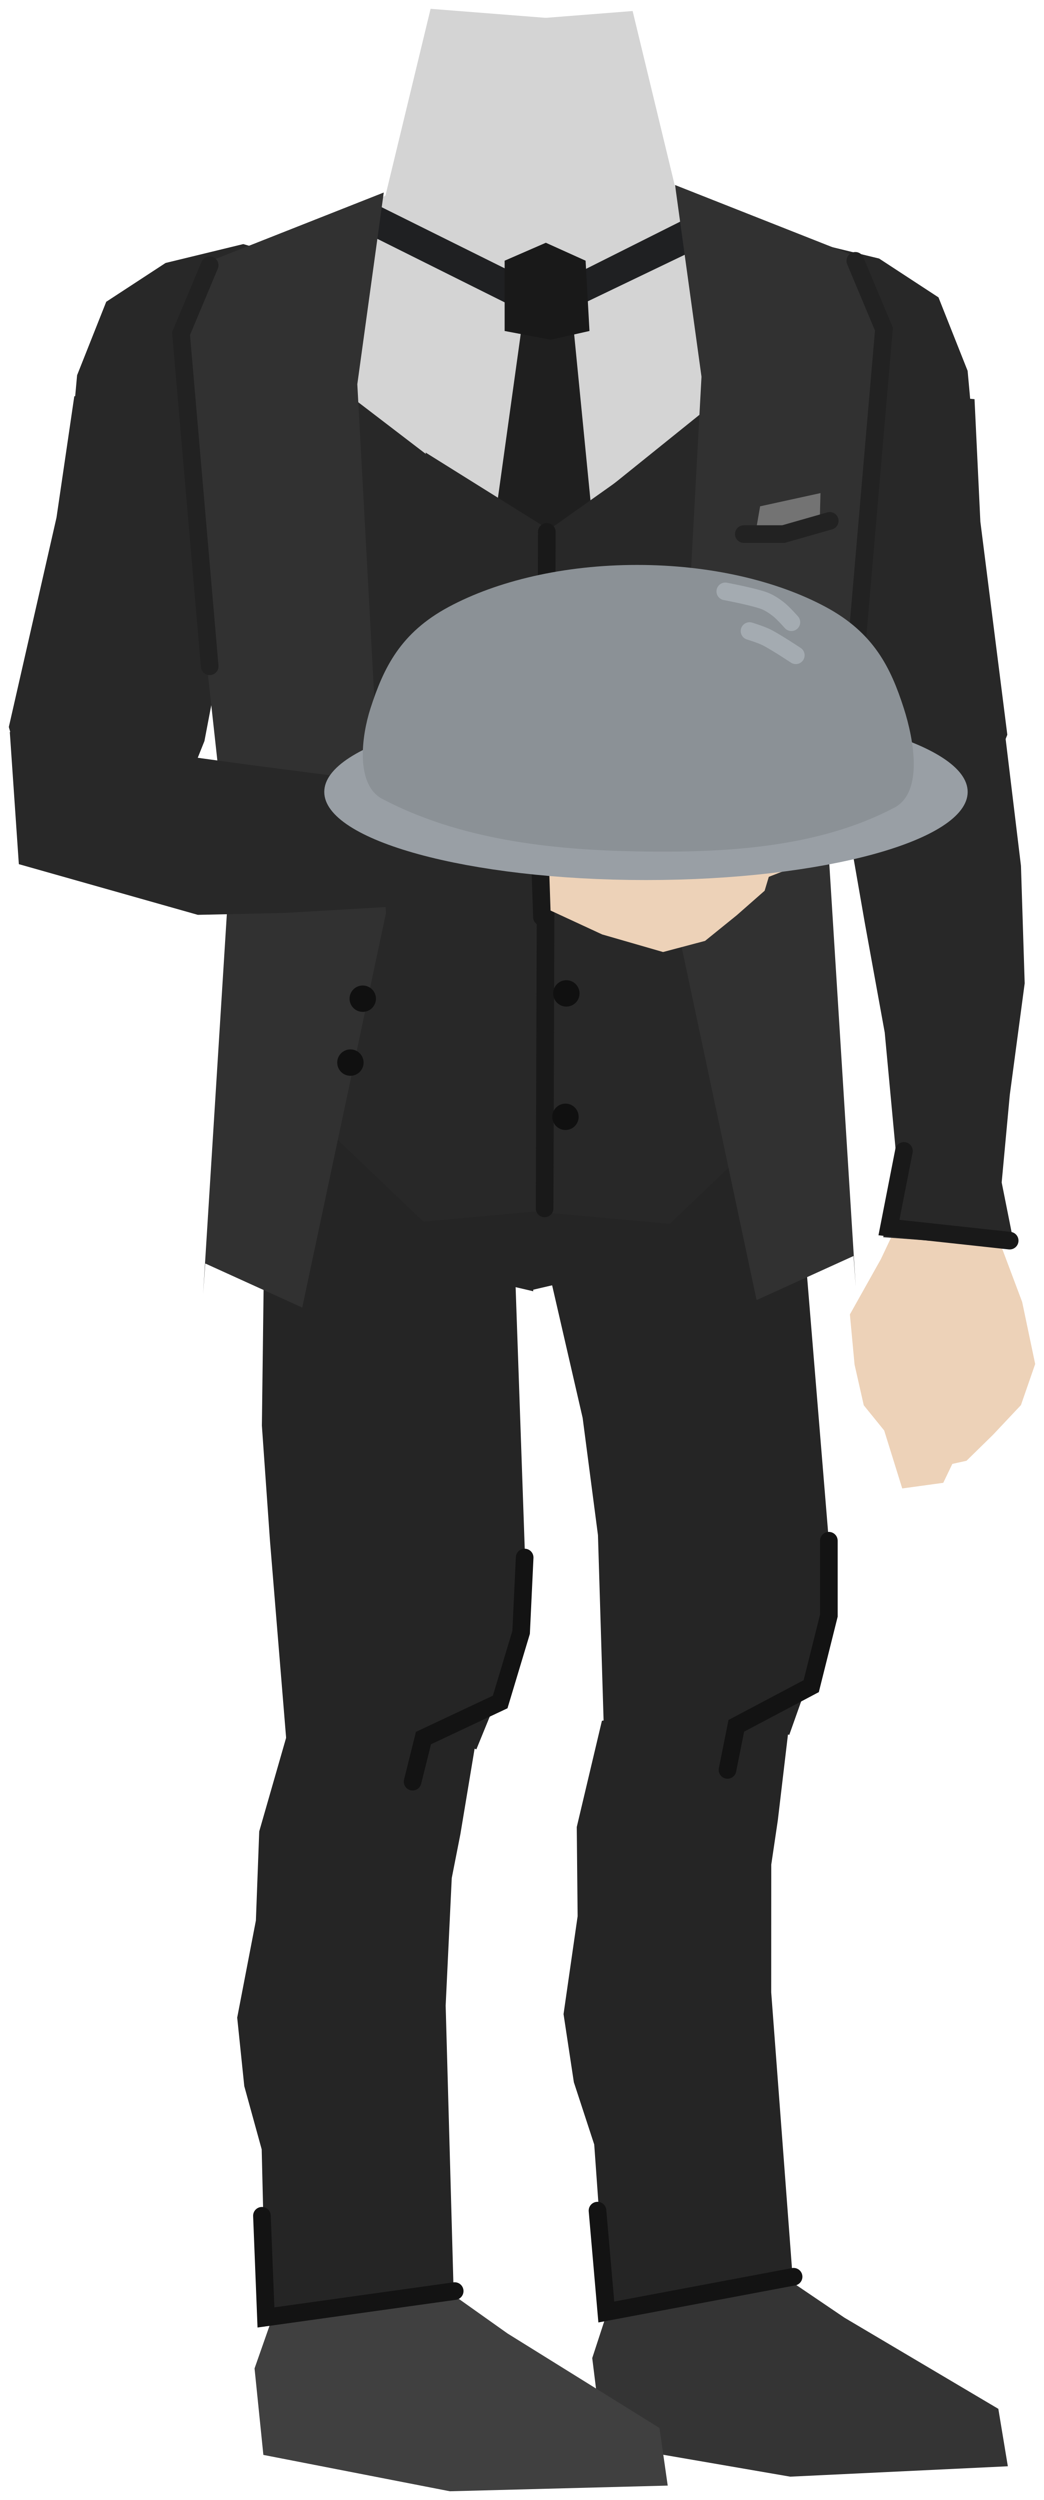 <svg xmlns="http://www.w3.org/2000/svg" xmlns:xlink="http://www.w3.org/1999/xlink" version="1.1" width="284.718" height="681.753" viewBox="4.211 -1.969 284.718 681.753">
  <!-- Exported by Scratch - http://scratch.mit.edu/ -->
  <g id="ID0.028275346383452415">
    <g id="ID0.5880346246995032">
      <path id="ID0.6829322893172503" fill="#EDD2B8" stroke="none" stroke-linecap="round" d="M 277.079 337.362 L 251.027 327.471 L 244.44 341.389 L 235.99 356.466 L 237.264 370.145 L 239.777 381.244 L 245.345 388.116 L 250.267 403.919 L 261.457 402.383 L 263.933 397.225 L 267.795 396.372 L 275.02 389.293 L 282.642 381.192 L 286.525 369.989 L 282.978 353.073 L 277.079 337.362 Z " stroke-width="1.963"/>
      <g id="ID0.9434720128774643">
        <path id="ID0.6507829907350242" fill="#282828" stroke="none" stroke-linecap="round" d="M 276.184 180.639 L 233.028 209.298 L 240.031 249.544 L 245.491 279.586 L 249.088 318.178 L 245.076 335.404 L 280.901 338.078 L 277.388 320.469 L 279.599 296.61 L 283.662 266.174 L 282.648 234.141 L 276.184 180.639 Z " stroke-width="1.963"/>
        <path id="ID0.9892375003546476" fill="none" stroke="#191919" stroke-width="4.807" stroke-linecap="round" d="M 279.569 336.346 L 246.645 332.775 L 250.733 311.874 "/>
      </g>
    </g>
    <g id="ID0.6660797297954559">
      <path id="ID0.5368814701214433" fill="#343434" stroke="none" stroke-linecap="round" d="M 165.723 641.06 L 172.654 619.836 L 183.443 597.609 L 207.423 611.69 L 234.503 630.042 L 276.476 654.902 L 279.069 670.563 L 219.704 673.397 L 168.637 664.585 L 165.723 641.06 Z " stroke-width="1.851"/>
      <g id="ID0.5077062323689461">
        <path id="ID0.05466862628236413" fill="#252525" stroke="none" stroke-linecap="round" d="M 168.364 467.27 L 220.506 459.145 L 216.334 494.439 L 214.55 506.489 L 214.534 541.305 L 220.545 621.231 L 169.481 627.889 L 166.267 582.823 L 160.71 565.837 L 157.898 547.262 L 161.74 520.564 L 161.502 496.248 L 168.364 467.27 Z " stroke-width="1.442"/>
        <path id="ID0.5319394422695041" fill="none" stroke="#131313" stroke-width="4.807" stroke-linecap="round" d="M 220.64 618.88 L 169.562 628.495 L 167.158 600.852 "/>
      </g>
      <g id="ID0.8820344842970371">
        <path id="ID0.3809091211296618" fill="#252525" stroke="none" stroke-linecap="round" d="M 141.387 290.303 L 217.62 243.393 L 220.655 301.629 L 230.242 418.15 L 229.082 443.996 L 219.465 471.116 L 200.011 465.867 L 168.875 468.969 L 167.286 416.66 L 163.108 384.684 L 141.387 290.303 Z " stroke-width="1.756"/>
        <path id="ID0.9495224836282432" fill="none" stroke="#131313" stroke-width="4.807" stroke-linecap="round" d="M 230.255 418.172 L 230.255 438.603 L 225.448 457.833 L 205.016 468.649 L 202.613 480.668 "/>
      </g>
    </g>
    <g id="ID0.18228224432095885">
      <path id="ID0.5368814701214433" fill="#404040" stroke="none" stroke-linecap="round" d="M 73.63 643.883 L 81.019 622.813 L 92.287 600.825 L 115.957 615.421 L 142.633 634.356 L 184.059 660.118 L 186.311 675.831 L 126.899 677.38 L 76.035 667.464 L 73.63 643.883 Z " stroke-width="1.851"/>
      <g id="ID0.5077062323689461">
        <path id="ID0.05466862628236413" fill="#252525" stroke="none" stroke-linecap="round" d="M 83.129 468.813 L 135.597 463.159 L 129.763 498.217 L 127.412 510.169 L 125.752 544.946 L 127.982 625.066 L 76.661 629.306 L 75.578 584.139 L 70.83 566.91 L 68.898 548.222 L 73.996 521.735 L 74.907 497.435 L 83.129 468.813 Z " stroke-width="1.442"/>
        <path id="ID0.5319394422695041" fill="none" stroke="#131313" stroke-width="4.807" stroke-linecap="round" d="M 128.214 622.787 L 76.739 629.979 L 75.643 602.254 "/>
      </g>
      <g id="ID0.8820344842970371">
        <path id="ID0.3809091211296618" fill="#252525" stroke="none" stroke-linecap="round" d="M 76.916 284.624 L 143.042 247.494 L 143.324 305.808 L 147.398 422.653 L 145.019 448.415 L 134.132 475.051 L 114.948 468.888 L 82.387 473.733 L 77.836 418.178 L 75.63 386.793 L 76.916 284.624 Z " stroke-width="1.756"/>
        <path id="ID0.9495224836282432" fill="none" stroke="#131313" stroke-width="4.807" stroke-linecap="round" d="M 147.295 422.757 L 146.33 443.165 L 140.62 462.146 L 119.701 471.986 L 116.733 483.878 "/>
      </g>
    </g>
    <path id="ID0.7729651997797191" fill="#282828" stroke="none" stroke-linecap="round" d="M 24.474 106.075 L 81.616 106.965 L 73.404 155.208 L 64.819 174.628 L 59.967 200.109 L 51.878 220.315 L 11.395 212.792 L 6.615 196.281 L 19.618 139.171 L 24.474 106.075 Z " stroke-width="2.305"/>
    <path id="ID0.4757494777441025" fill="#282828" stroke="none" stroke-linecap="round" d="M 49.366 69.738 L 70.556 64.588 L 109.992 76.319 L 89.685 137.55 L 64.081 149.567 L 52.898 152.142 L 44.952 146.42 L 37.889 139.267 L 23.762 132.972 L 23.468 119.81 L 25.234 100.354 L 33.18 80.325 L 49.366 69.738 Z " stroke-width="1.161"/>
    <path id="ID0.7729651997797191" fill="#282828" stroke="none" stroke-linecap="round" d="M 269.982 106.873 L 213.028 102.166 L 216.478 150.98 L 224.614 176.951 L 226.888 199.167 L 231.819 219.903 L 272.553 214.358 L 278.926 198.393 L 271.575 140.285 L 269.982 106.873 Z " stroke-width="2.305"/>
    <path id="ID0.4757494777441025" fill="#282828" stroke="none" stroke-linecap="round" d="M 243.967 68.536 L 222.778 63.386 L 183.342 75.117 L 203.648 136.348 L 229.252 148.365 L 240.436 150.94 L 248.382 145.218 L 255.445 138.065 L 269.571 131.77 L 269.866 118.608 L 268.1 99.152 L 260.154 79.123 L 243.967 68.536 Z " stroke-width="1.161"/>
    <g id="ID0.8990198895335197">
      <path id="ID0.17576928716152906" fill="#DBDBDB" stroke="none" d="M 154.539 56.537 L 153.938 56.537 L 153.938 56.537 L 154.539 56.537 L 154.539 56.537 Z " stroke-width="2.404"/>
      <path id="ID0.4270821204409003" fill="#252525" stroke="none" stroke-linecap="round" d="M 149.347 349.789 L 148.737 78.758 L 190.453 84.719 L 206.831 95.362 L 213.495 105.23 L 229.802 133.043 L 227.563 158.181 L 225.001 171.292 L 228.661 187.967 L 229.532 201.149 L 224.039 217.634 L 219.887 230.14 L 216.563 252.394 L 219.074 305.104 L 206.307 324.586 L 194.497 339.28 L 149.347 349.789 Z " stroke-width="1.144"/>
      <path id="ID0.4270821204409003" fill="#252525" stroke="none" stroke-linecap="round" d="M 149.635 350.15 L 150.246 79.119 L 108.529 85.079 L 92.151 95.722 L 85.488 105.591 L 69.18 133.403 L 71.419 158.541 L 73.981 171.653 L 70.321 188.327 L 69.45 201.51 L 74.944 217.995 L 79.095 230.501 L 82.419 252.754 L 79.908 305.465 L 92.676 324.947 L 104.486 339.64 L 149.635 350.15 Z " stroke-width="1.144"/>
      <path id="ID0.5114514343440533" fill="#282828" stroke="none" d="M 86.473 81.962 L 213.868 81.962 L 213.868 294.088 L 86.473 294.088 L 86.473 81.962 Z " stroke-width="2.421"/>
      <path id="ID0.9286923445761204" fill="#D4D4D4" stroke="none" stroke-linecap="round" d="M 121.64 0.435 L 166.847 3.983 L 149.737 49.362 L 152.77 146.644 L 61.553 76.83 L 109.336 51.365 L 121.64 0.435 Z " stroke-width="1.144"/>
      <path id="ID0.9286923445761204" fill="#D4D4D4" stroke="none" stroke-linecap="round" d="M 176.742 1.036 L 131.534 4.584 L 148.644 49.963 L 151.563 146.101 L 236.828 77.431 L 189.045 51.966 L 176.742 1.036 Z " stroke-width="1.144"/>
      <path id="ID0.39874776685610414" fill="#1F2022" stroke="none" stroke-linecap="round" d="M 105.378 53.085 L 153.138 76.811 L 196.088 55.272 L 205.71 60.411 L 152.669 85.886 L 96.342 57.787 L 105.378 53.085 Z " stroke-width="2.268"/>
      <path id="ID0.13444371055811644" fill="#1F1F1F" stroke="none" stroke-linecap="round" d="M 147.328 81.174 L 159.947 80.574 L 166.678 149.079 L 137.713 150.281 L 147.328 81.174 Z " stroke-width="2.404"/>
      <path id="ID0.751046194229275" fill="#191919" stroke="none" stroke-linecap="round" d="M 141.835 69.12 L 153.073 64.228 L 163.913 69.12 L 164.971 88.289 L 154.395 90.669 L 141.835 88.289 L 141.835 69.12 Z " stroke-width="2.644"/>
      <path id="ID0.7854711129330099" fill="#282828" stroke="none" stroke-linecap="round" d="M 120.286 121.436 L 153.938 142.469 L 186.989 119.033 L 182.181 161.097 L 126.296 161.097 L 120.286 121.436 Z " stroke-width="2.404"/>
      <path id="ID0.562834897544235" fill="#282828" stroke="none" stroke-linecap="round" d="M 80.025 293.3 L 152.736 279.479 L 152.736 328.154 L 119.685 331.158 L 80.025 293.3 Z " stroke-width="2.404"/>
      <path id="ID0.562834897544235" fill="#282828" stroke="none" stroke-linecap="round" d="M 226.529 293.901 L 153.818 280.08 L 153.818 328.755 L 186.869 331.759 L 226.529 293.901 Z " stroke-width="2.404"/>
      <path id="ID0.6824178956449032" fill="none" stroke="#191919" stroke-width="4.807" stroke-linecap="round" d="M 153.337 143.07 L 152.736 327.553 "/>
      <path id="ID0.4144489667378366" fill="#313131" stroke="none" stroke-linecap="round" d="M 60.194 69.757 L 108.869 50.528 L 101.658 102.808 L 109.47 247.029 L 86.635 354.594 L 60.194 342.576 L 59.593 350.989 L 66.804 235.612 L 55.387 131.652 L 52.983 92.592 L 60.194 69.757 Z " stroke-width="2.404"/>
      <path id="ID0.5234400681219995" fill="#101010" stroke="none" d="M 158.664 156.801 C 159.656 156.801 160.556 157.203 161.207 157.855 C 161.858 158.506 162.261 159.405 162.261 160.397 C 162.261 161.389 161.858 162.288 161.207 162.94 C 160.556 163.591 159.656 163.994 158.664 163.994 C 157.672 163.994 156.773 163.591 156.122 162.94 C 155.47 162.288 155.068 161.389 155.068 160.397 C 155.068 159.405 155.47 158.506 156.122 157.855 C 156.773 157.203 157.672 156.801 158.664 156.801 Z " stroke-width="1.514"/>
      <path id="ID0.5234400681219995" fill="#101010" stroke="none" d="M 158.664 189.491 C 159.656 189.491 160.556 189.894 161.207 190.545 C 161.858 191.196 162.261 192.095 162.261 193.087 C 162.261 194.079 161.858 194.979 161.207 195.63 C 160.556 196.281 159.656 196.684 158.664 196.684 C 157.672 196.684 156.773 196.281 156.122 195.63 C 155.47 194.979 155.068 194.079 155.068 193.087 C 155.068 192.095 155.47 191.196 156.122 190.545 C 156.773 189.894 157.672 189.491 158.664 189.491 Z " stroke-width="1.514"/>
      <path id="ID0.5234400681219995" fill="#101010" stroke="none" d="M 158.664 265.327 C 159.656 265.327 160.556 265.73 161.207 266.381 C 161.858 267.032 162.261 267.932 162.261 268.924 C 162.261 269.916 161.858 270.815 161.207 271.466 C 160.556 272.117 159.656 272.52 158.664 272.52 C 157.672 272.52 156.773 272.117 156.122 271.466 C 155.47 270.815 155.068 269.916 155.068 268.924 C 155.068 267.932 155.47 267.032 156.122 266.381 C 156.773 265.73 157.672 265.327 158.664 265.327 Z " stroke-width="1.514"/>
      <path id="ID0.5234400681219995" fill="#101010" stroke="none" d="M 158.664 229.752 C 159.656 229.752 160.556 230.155 161.207 230.806 C 161.858 231.458 162.261 232.357 162.261 233.349 C 162.261 234.341 161.858 235.24 161.207 235.892 C 160.556 236.543 159.656 236.946 158.664 236.946 C 157.672 236.946 156.773 236.543 156.122 235.892 C 155.47 235.24 155.068 234.341 155.068 233.349 C 155.068 232.357 155.47 231.458 156.122 230.806 C 156.773 230.155 157.672 229.752 158.664 229.752 Z " stroke-width="1.514"/>
      <path id="ID0.5234400681219995" fill="#101010" stroke="none" d="M 158.424 298.979 C 159.416 298.979 160.315 299.382 160.966 300.033 C 161.618 300.684 162.02 301.583 162.02 302.575 C 162.02 303.567 161.618 304.467 160.966 305.118 C 160.315 305.769 159.416 306.172 158.424 306.172 C 157.432 306.172 156.532 305.769 155.881 305.118 C 155.23 304.467 154.827 303.567 154.827 302.575 C 154.827 301.583 155.23 300.684 155.881 300.033 C 156.532 299.382 157.432 298.979 158.424 298.979 Z " stroke-width="1.514"/>
      <path id="ID0.4144489667378366" fill="#313131" stroke="none" stroke-linecap="round" d="M 236.985 67.714 L 188.311 48.484 L 195.522 100.765 L 187.71 244.986 L 210.545 352.551 L 236.985 340.533 L 237.586 348.945 L 230.375 233.568 L 241.793 129.609 L 244.196 90.549 L 236.985 67.714 Z " stroke-width="2.404"/>
      <path id="ID0.8752945330925286" fill="none" stroke="#222222" stroke-width="4.807" stroke-linecap="round" d="M 61.396 70.358 L 53.584 88.987 L 61.396 179.726 "/>
      <path id="ID0.8752945330925286" fill="none" stroke="#222222" stroke-width="4.807" stroke-linecap="round" d="M 237.466 69.156 L 245.278 87.785 L 237.466 178.524 "/>
      <path id="ID0.5234400681219995" fill="#101010" stroke="none" d="M 103.139 266.769 C 104.131 266.769 105.03 267.172 105.681 267.823 C 106.333 268.474 106.736 269.374 106.736 270.366 C 106.736 271.358 106.333 272.257 105.681 272.908 C 105.03 273.56 104.131 273.962 103.139 273.962 C 102.147 273.962 101.248 273.56 100.596 272.908 C 99.945 272.257 99.543 271.358 99.543 270.366 C 99.543 269.374 99.945 268.474 100.596 267.823 C 101.248 267.172 102.147 266.769 103.139 266.769 Z " stroke-width="1.514"/>
      <path id="ID0.5234400681219995" fill="#101010" stroke="none" d="M 99.774 284.196 C 100.766 284.196 101.665 284.599 102.316 285.25 C 102.968 285.901 103.37 286.801 103.37 287.793 C 103.37 288.784 102.968 289.684 102.316 290.335 C 101.665 290.986 100.766 291.389 99.774 291.389 C 98.782 291.389 97.882 290.986 97.231 290.335 C 96.58 289.684 96.177 288.784 96.177 287.793 C 96.177 286.801 96.58 285.901 97.231 285.25 C 97.882 284.599 98.782 284.196 99.774 284.196 Z " stroke-width="1.514"/>
      <g id="ID0.20783481979742646">
        <path id="ID0.5848579816520214" fill="#737373" stroke="none" stroke-linecap="round" d="M 211.506 136.099 L 227.972 132.493 L 227.731 141.868 L 210.304 143.07 L 211.506 136.099 Z " stroke-width="2.404"/>
        <path id="ID0.13105127029120922" fill="none" stroke="#222222" stroke-width="4.807" stroke-linecap="round" d="M 207.06 143.67 L 217.876 143.67 L 230.495 140.065 "/>
      </g>
    </g>
    <g id="ID0.6169916936196387">
      <path id="ID0.6829322893172503" fill="#EDD2B8" stroke="none" stroke-linecap="round" d="M 153.203 245.793 L 145.279 219.077 L 159.649 213.544 L 175.313 206.24 L 188.859 208.529 L 199.74 211.861 L 206.179 217.925 L 221.571 224.01 L 219.207 235.055 L 213.878 237.14 L 212.74 240.928 L 205.143 247.606 L 196.496 254.603 L 185.036 257.642 L 168.431 252.845 L 153.203 245.793 Z " stroke-width="1.963"/>
      <g id="ID0.9434720128774643">
        <path id="ID0.6507829907350242" fill="#282828" stroke="none" stroke-linecap="round" d="M 9.348 233.68 L 6.882 197.636 L 72.727 206.675 L 97.853 209.927 L 136.071 216.387 L 153.548 213.668 L 153.546 249.594 L 136.248 244.779 L 112.291 245.208 L 81.636 246.993 L 58.163 247.504 L 9.348 233.68 Z " stroke-width="1.963"/>
        <path id="ID0.9892375003546476" fill="none" stroke="#191919" stroke-width="4.807" stroke-linecap="round" d="M 152.008 248.105 L 150.899 215.007 L 129.751 217.527 "/>
      </g>
    </g>
    <g id="ID0.08065540948882699">
      <path id="ID0.2553020962513983" fill="#999FA5" stroke="none" d="M 180.379 189.941 C 204.584 189.941 226.517 192.636 242.401 196.987 C 258.282 201.337 268.113 207.347 268.113 213.978 C 268.113 220.61 258.282 226.619 242.401 230.97 C 226.517 235.321 204.584 238.015 180.379 238.015 C 156.173 238.015 134.24 235.321 118.356 230.97 C 102.475 226.619 92.644 220.61 92.644 213.978 C 92.644 207.347 102.475 201.337 118.356 196.987 C 134.24 192.636 156.173 189.941 180.379 189.941 Z " stroke-width="2.404"/>
      <path id="ID0.4823109242133796" fill="#8B9196" stroke="none" stroke-linecap="round" d="M 177.975 152.083 C 198.036 152.083 216.213 156.46 229.375 163.532 C 242.538 170.601 247.129 180.094 250.686 191.143 C 253.48 199.833 255.963 213.906 248.283 218.185 C 227.149 229.384 201.3 230.621 177.975 230.203 C 154.274 229.778 129.365 226.953 108.268 215.781 C 101.273 211.863 102.694 199.092 105.263 191.143 C 108.842 180.101 113.412 170.601 126.574 163.532 C 139.737 156.46 157.914 152.083 177.975 152.083 Z " stroke-width="2.404"/>
      <path id="ID0.0372768803499639" fill="none" stroke="#A4ABB1" stroke-width="4.807" stroke-linecap="round" d="M 202.012 159.294 C 202.012 159.294 208.913 160.592 212.227 161.698 C 213.759 162.208 215.155 163.119 216.434 164.102 C 217.78 165.138 220.039 167.707 220.039 167.707 "/>
      <path id="ID0.0845643924549222" fill="none" stroke="#A4ABB1" stroke-width="4.807" stroke-linecap="round" d="M 208.622 170.111 C 208.622 170.111 211.915 171.121 213.429 171.914 C 216.136 173.332 221.241 176.721 221.241 176.721 "/>
    </g>
  </g>
</svg>